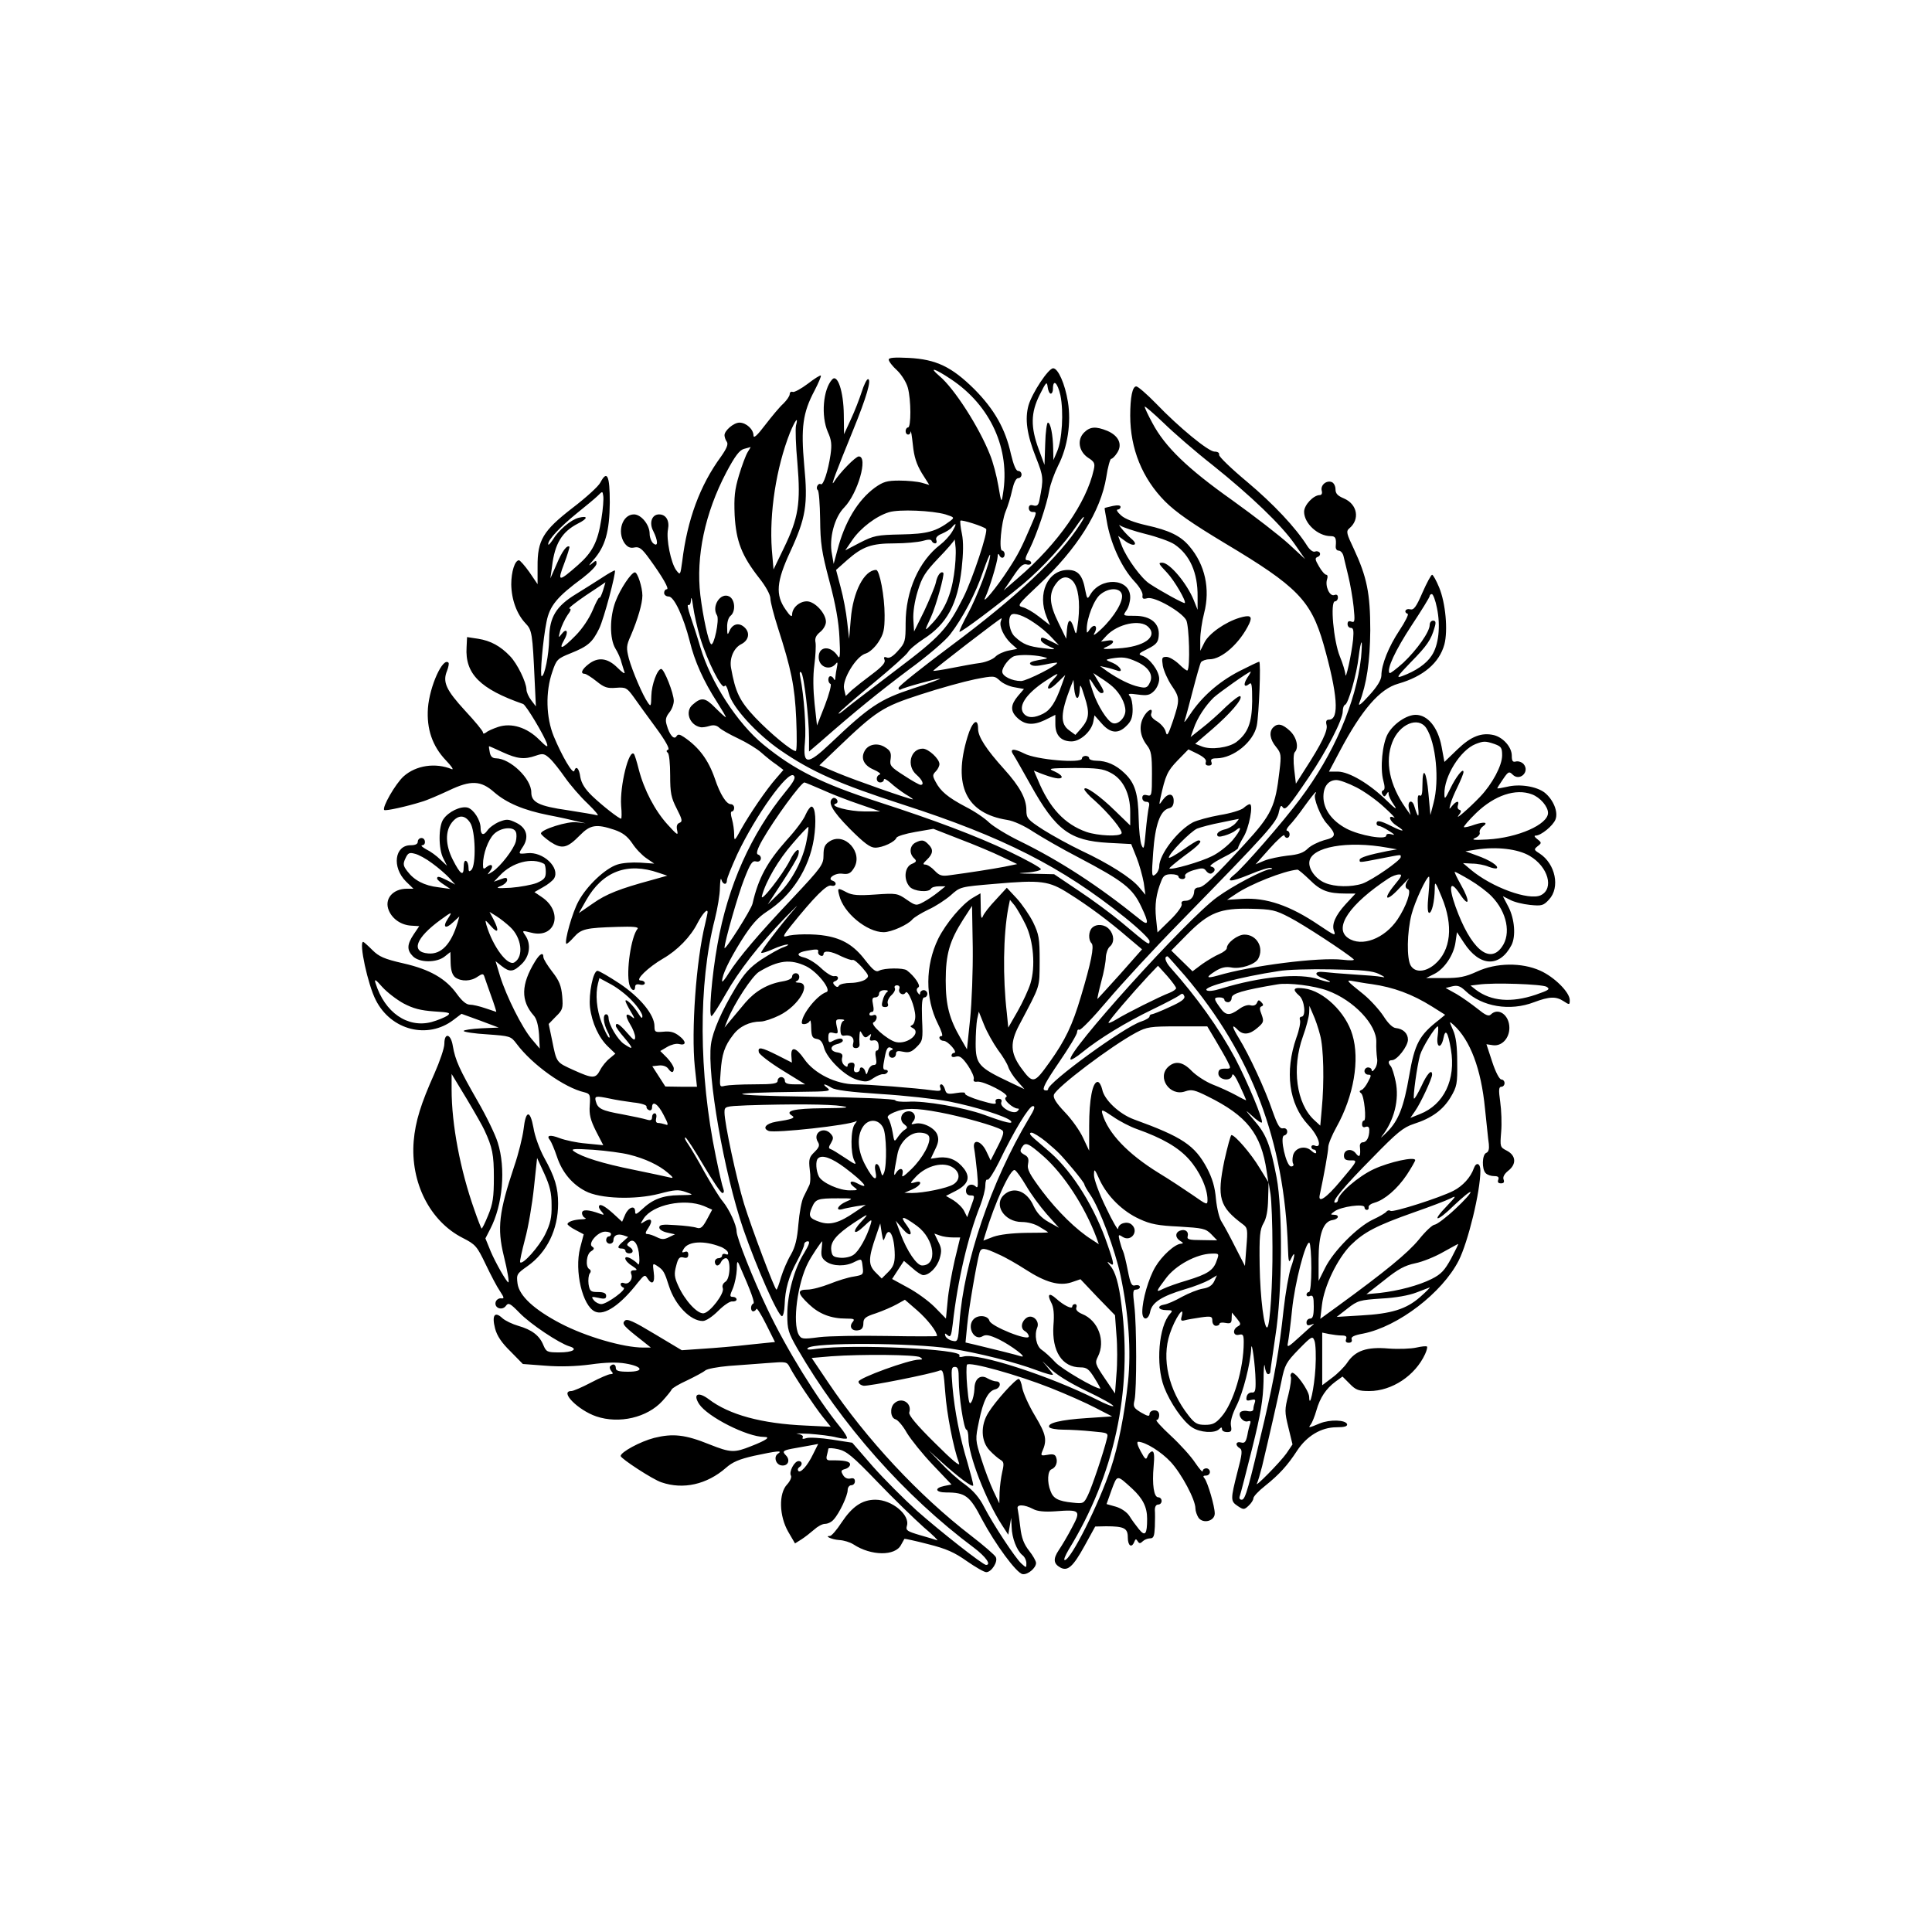 <?xml version="1.0" standalone="no"?>
<!DOCTYPE svg PUBLIC "-//W3C//DTD SVG 20010904//EN"
 "http://www.w3.org/TR/2001/REC-SVG-20010904/DTD/svg10.dtd">
<svg version="1.0" xmlns="http://www.w3.org/2000/svg"
 width="800pt" height="800pt" viewBox="0 0 800 800"
 preserveAspectRatio="xMidYMid meet">
<g transform="translate(0,800) scale(0.1,-0.1)"
fill="#000000" stroke="none">
<path d="M3680 6511 c0 -7 15 -27 34 -44 19 -18 39 -50 45 -72 14 -50 14 -165
1 -165 -5 0 -10 -7 -10 -15 0 -18 19 -20 21 -2 1 6 5 -18 9 -55 5 -50 15 -80
37 -117 l31 -49 -31 9 c-18 5 -59 9 -93 9 -52 0 -67 -5 -101 -29 -71 -52 -126
-143 -156 -261 l-15 -55 -7 40 c-13 65 10 153 51 194 56 58 100 211 60 211
-13 0 -79 -67 -103 -106 -16 -24 9 42 80 216 55 135 77 210 61 210 -5 0 -17
-24 -26 -53 -9 -28 -29 -80 -45 -114 l-28 -61 -1 81 c-1 96 -26 170 -48 146
-38 -41 -47 -152 -18 -218 15 -33 17 -52 11 -94 -10 -68 -30 -128 -40 -122
-11 7 -23 -16 -13 -24 5 -3 9 -58 10 -121 1 -100 6 -134 38 -255 26 -97 39
-169 42 -235 4 -71 2 -91 -6 -78 -29 46 -80 44 -80 -3 0 -42 48 -59 73 -25 5
6 6 0 3 -14 -3 -14 -6 -34 -7 -45 0 -11 -3 -14 -6 -7 -2 6 -9 12 -14 12 -12 0
-12 -27 0 -32 5 -1 -5 -41 -23 -88 l-33 -84 -10 90 c-6 58 -7 116 -1 160 5 38
7 80 5 93 -4 18 2 30 19 44 13 10 24 29 24 42 0 35 -46 85 -79 85 -31 0 -61
-27 -61 -55 0 -12 -9 -6 -27 21 -43 61 -38 116 19 239 65 141 74 195 58 359
-14 156 -6 217 43 309 16 31 28 59 26 62 -3 2 -27 -13 -54 -34 -28 -21 -56
-36 -62 -34 -7 3 -13 -1 -13 -9 0 -8 -12 -25 -26 -39 -15 -13 -48 -53 -75 -88
-34 -45 -49 -58 -49 -44 0 25 -30 53 -58 53 -24 0 -62 -33 -62 -52 0 -7 4 -20
10 -28 6 -10 -1 -27 -24 -60 -88 -120 -140 -262 -161 -434 -8 -58 -8 -59 -25
-37 -22 30 -42 129 -34 169 7 36 -8 62 -37 62 -30 0 -42 -35 -24 -69 20 -40
21 -68 0 -51 -8 7 -15 25 -15 40 0 37 -35 80 -65 80 -48 0 -71 -72 -39 -119
12 -16 23 -22 41 -18 20 4 31 -4 62 -47 54 -74 84 -126 72 -126 -6 0 -11 -7
-11 -15 0 -8 8 -15 19 -15 22 0 61 -83 87 -185 20 -83 58 -167 113 -252 22
-35 39 -63 36 -63 -2 0 -22 18 -44 40 -41 42 -57 44 -93 12 -33 -28 -13 -84
32 -93 8 -2 25 1 38 5 16 5 29 3 40 -7 9 -9 45 -29 79 -45 34 -16 77 -42 95
-58 18 -16 46 -39 63 -50 l29 -22 -31 -36 c-39 -44 -108 -145 -145 -211 -26
-48 -28 -49 -28 -20 0 17 -4 45 -9 63 -6 20 -6 32 0 32 5 0 9 7 9 15 0 8 -6
15 -14 15 -18 0 -44 40 -66 106 -27 78 -66 130 -128 172 -18 12 -25 13 -31 3
-10 -16 -29 6 -40 46 -7 22 -4 34 10 52 11 13 19 35 19 49 0 31 -40 132 -52
132 -16 0 -40 -65 -41 -111 -1 -44 -2 -46 -14 -29 -22 31 -64 130 -79 183 -11
44 -11 53 8 95 29 68 48 133 48 166 0 34 -20 96 -31 96 -15 0 -61 -69 -80
-120 -25 -65 -25 -155 -1 -195 10 -16 22 -42 25 -57 4 -14 10 -33 13 -42 3 -9
-10 0 -29 19 -41 41 -81 46 -121 14 -27 -21 -34 -39 -15 -39 5 0 28 -14 49
-31 32 -26 45 -30 81 -27 40 3 45 0 72 -37 15 -22 57 -79 92 -127 40 -54 59
-89 52 -92 -8 -3 -9 -7 -2 -13 6 -4 10 -46 10 -93 0 -74 4 -93 27 -138 23 -45
25 -54 12 -59 -11 -4 -14 -14 -10 -32 5 -22 0 -19 -39 24 -53 58 -98 144 -120
229 -8 32 -17 61 -20 64 -21 22 -59 -133 -53 -215 3 -29 2 -53 0 -53 -9 0 -77
53 -120 94 -30 29 -44 52 -49 78 -5 38 -18 49 -25 26 -6 -16 -51 61 -85 143
-32 78 -35 184 -6 267 17 51 21 55 76 77 72 29 90 45 118 102 20 41 71 234 65
241 -2 1 -26 -12 -53 -30 -28 -18 -77 -49 -108 -68 -82 -50 -110 -95 -111
-184 -1 -69 -19 -156 -31 -156 -8 0 5 152 20 225 13 67 44 104 150 182 31 24
57 50 57 59 0 15 -2 15 -22 -2 -13 -10 -9 -3 8 16 50 56 68 118 69 239 0 112
-11 136 -39 83 -8 -16 -60 -63 -115 -105 -123 -95 -146 -134 -145 -244 l0 -72
-34 50 c-19 27 -39 49 -43 49 -17 0 -32 -47 -32 -100 1 -63 23 -123 59 -161
27 -28 29 -41 38 -239 l5 -105 -19 25 c-11 14 -20 34 -20 45 -1 31 -38 107
-68 138 -40 42 -81 64 -132 72 l-46 7 -2 -42 c-7 -110 56 -173 234 -235 12 -4
88 -131 99 -165 5 -17 -2 -13 -32 17 -51 51 -115 71 -170 53 -21 -7 -44 -17
-50 -23 -9 -6 -13 -6 -13 0 0 6 -33 46 -74 90 -79 86 -94 119 -75 165 6 16 9
31 6 34 -23 24 -78 -97 -85 -188 -6 -86 18 -157 74 -216 23 -24 34 -40 25 -37
-68 28 -149 16 -200 -30 -34 -31 -90 -129 -80 -139 5 -5 95 15 155 34 22 6 72
28 113 47 90 43 132 42 188 -8 51 -44 122 -74 223 -94 47 -9 101 -21 120 -26
l35 -8 -36 4 c-37 6 -149 -30 -149 -46 0 -5 18 -20 39 -35 48 -31 69 -27 122
27 43 44 68 48 143 23 35 -12 54 -27 74 -56 14 -22 41 -50 59 -62 l32 -22 -58
4 c-33 2 -75 -1 -95 -8 -50 -16 -126 -88 -160 -151 -26 -46 -60 -168 -51 -177
2 -2 16 10 31 27 31 35 50 39 181 43 63 2 89 0 83 -8 -27 -32 -48 -178 -34
-231 7 -25 24 -31 24 -9 0 9 7 12 20 9 11 -3 20 0 20 6 0 6 -8 11 -17 11 -26
0 31 55 93 91 59 34 114 90 143 148 20 38 41 61 41 44 0 -4 -5 -26 -10 -48
-38 -154 -58 -444 -43 -592 l9 -83 -65 0 -66 1 -27 42 -27 42 27 3 c15 2 31
-3 38 -12 14 -20 24 -20 24 0 0 8 -13 28 -28 44 l-28 28 29 17 c15 9 37 15 48
12 31 -8 32 10 2 33 -20 16 -38 21 -65 18 -35 -3 -38 -2 -38 23 0 47 -59 119
-144 176 -44 29 -85 53 -92 53 -18 0 -37 -95 -31 -151 8 -65 37 -127 75 -163
l30 -29 -24 -20 c-13 -10 -31 -32 -39 -48 -19 -36 -30 -36 -110 0 -72 33 -70
29 -89 124 l-14 67 30 31 c28 27 30 34 26 84 -4 43 -12 64 -41 101 -20 26 -37
53 -37 61 0 22 -15 14 -35 -19 -58 -95 -59 -162 -5 -223 12 -13 19 -40 22 -78
l3 -59 -33 39 c-40 47 -105 177 -131 260 l-19 63 25 -20 c34 -27 49 -25 84 9
33 33 39 82 14 118 -14 20 -14 21 25 11 101 -26 134 86 44 147 l-31 21 35 20
c19 10 40 27 46 36 27 44 -45 113 -111 105 -38 -4 -38 -4 -17 28 25 39 15 77
-28 98 -33 16 -40 16 -71 4 -19 -8 -41 -24 -49 -36 -16 -23 -28 -18 -28 11 0
32 -29 77 -54 84 -29 7 -79 -17 -100 -48 -21 -29 -21 -124 0 -163 l15 -30 -28
26 c-15 15 -41 34 -58 42 -16 9 -24 16 -17 17 17 0 15 30 -3 30 -8 0 -15 -7
-15 -15 0 -10 -10 -15 -30 -15 -66 0 -78 -91 -19 -150 l31 -30 -27 0 c-59 0
-95 -43 -75 -90 15 -36 52 -61 94 -63 l32 -2 -23 -34 c-28 -42 -29 -65 -3 -91
27 -27 98 -27 131 -1 l24 19 1 -46 c1 -31 7 -49 19 -59 25 -18 65 -17 93 3 18
12 23 13 27 2 2 -7 15 -43 28 -80 14 -38 23 -68 22 -68 -1 0 -22 7 -45 15 -23
8 -52 15 -65 15 -14 0 -32 15 -53 44 -46 64 -112 102 -222 127 -79 18 -101 28
-128 55 -19 19 -36 34 -38 34 -19 0 19 -177 52 -241 63 -125 215 -164 322 -82
l33 25 77 -28 77 -29 -72 -3 c-40 -2 -73 -7 -73 -11 0 -4 44 -11 97 -14 95 -7
98 -7 122 -39 65 -87 198 -182 281 -201 23 -6 25 -10 22 -54 -3 -38 3 -61 26
-107 l30 -58 -71 7 c-39 3 -88 14 -109 22 -41 16 -58 12 -40 -9 5 -7 18 -37
28 -67 21 -64 62 -114 118 -143 60 -32 205 -37 306 -11 64 17 80 18 110 7 35
-12 35 -12 -28 -13 -68 -1 -110 -17 -154 -59 -23 -21 -28 -23 -28 -9 0 28 -27
19 -41 -12 l-13 -30 -38 35 c-37 33 -58 43 -58 26 0 -4 6 -14 13 -21 10 -12 8
-13 -8 -7 -49 18 -75 19 -75 3 0 -8 6 -18 13 -20 6 -3 0 -6 -15 -6 -31 -1 -58
-10 -58 -20 0 -3 15 -15 33 -24 l34 -18 -15 -57 c-24 -95 10 -240 62 -263 39
-18 106 28 178 121 25 31 29 33 38 18 20 -32 33 -21 27 23 -5 39 -5 40 16 26
24 -16 29 -25 47 -82 25 -79 89 -145 140 -145 13 0 40 18 64 42 23 23 49 41
59 39 9 -1 17 3 17 8 0 6 -7 11 -15 11 -14 0 -14 4 0 36 8 20 15 55 16 78 0
32 2 37 9 21 52 -118 67 -161 59 -163 -12 -5 -12 -32 0 -32 5 0 11 5 13 10 2
6 20 -23 40 -63 l37 -74 -107 -11 c-59 -7 -146 -14 -193 -17 l-86 -6 -112 67
c-88 53 -114 65 -124 55 -13 -13 -5 -22 73 -83 l35 -28 -32 0 c-81 0 -237 45
-342 100 -109 57 -171 114 -178 165 -5 38 -3 41 41 72 81 57 127 152 127 259
0 66 -13 110 -58 191 -18 33 -39 89 -44 123 -14 76 -32 74 -41 -6 -4 -32 -21
-102 -39 -154 -63 -189 -71 -255 -43 -370 16 -64 23 -110 19 -110 -7 0 -54 83
-73 128 l-22 54 20 39 c52 100 65 251 31 358 -10 33 -48 111 -84 173 -74 129
-92 168 -102 227 -8 51 -35 57 -35 9 0 -18 -19 -73 -41 -123 -56 -125 -79
-198 -86 -280 -14 -171 67 -332 203 -401 53 -27 59 -34 95 -109 21 -44 47 -94
59 -111 19 -29 19 -32 3 -30 -9 0 -19 -7 -21 -17 -5 -24 28 -35 43 -14 10 14
17 11 56 -29 44 -46 164 -126 207 -139 37 -11 14 -25 -42 -25 -50 0 -54 2 -66
30 -16 40 -48 64 -104 80 -24 7 -54 21 -66 32 -32 30 -44 11 -30 -43 8 -31 28
-60 64 -95 l51 -52 93 -7 c61 -5 126 -3 187 5 63 9 110 10 145 4 72 -12 79
-34 11 -34 -39 0 -51 4 -51 15 0 16 -12 20 -23 8 -4 -3 -2 -12 4 -20 9 -10 8
-13 -3 -13 -8 0 -45 -16 -81 -35 -36 -19 -73 -35 -81 -35 -51 0 27 -79 103
-105 95 -32 211 -5 274 64 19 21 36 42 38 47 2 6 31 23 64 38 33 16 67 34 75
41 8 7 52 15 98 19 45 3 118 9 161 12 76 6 79 6 91 -17 21 -41 102 -162 137
-206 l33 -41 -103 5 c-184 8 -318 45 -402 109 -44 33 -67 22 -40 -20 35 -53
199 -136 269 -136 28 0 11 -13 -53 -38 -70 -28 -85 -28 -173 7 -101 41 -152
46 -229 27 -58 -15 -139 -59 -139 -75 1 -11 134 -98 169 -109 90 -31 188 -9
267 60 27 24 55 36 117 50 93 20 120 23 99 9 -20 -12 -10 -46 14 -49 27 -4 38
22 18 42 -17 17 -12 21 41 30 22 4 52 9 67 12 l26 5 -21 -42 c-24 -50 -54 -82
-62 -69 -3 5 -1 11 5 15 14 9 12 25 -3 25 -18 0 -41 -45 -32 -60 4 -6 -3 -23
-16 -37 -35 -37 -33 -130 5 -196 l28 -48 27 17 c14 9 37 27 52 40 14 13 34 24
45 24 12 0 28 8 36 18 24 26 58 99 58 122 0 11 7 20 15 20 8 0 15 7 15 16 0
11 -6 15 -18 12 -12 -3 -24 2 -31 14 -10 17 -9 20 8 25 12 3 21 12 21 19 0 13
-24 18 -83 17 -14 0 -17 6 -13 21 3 12 6 24 6 27 0 4 19 3 41 -2 35 -8 60 -29
163 -136 66 -69 153 -153 191 -187 39 -33 63 -57 55 -54 -8 3 -41 13 -73 22
-50 15 -57 19 -52 37 15 45 -61 109 -130 109 -55 0 -96 -28 -140 -94 -20 -31
-42 -56 -48 -56 -26 0 8 -15 38 -17 19 -1 45 -9 59 -18 73 -48 173 -49 197 -2
7 12 13 23 14 25 1 1 45 -8 98 -22 76 -19 109 -34 160 -70 36 -25 72 -46 81
-46 22 0 50 45 39 63 -4 8 -50 48 -102 88 -216 166 -434 400 -592 635 l-68
101 82 7 c124 9 350 7 367 -4 12 -8 11 -10 -5 -10 -41 0 -250 -76 -250 -91 0
-8 9 -15 21 -17 19 -3 281 49 315 63 14 5 17 -8 23 -90 6 -88 34 -231 57 -293
7 -18 -26 9 -100 83 -76 75 -109 115 -106 126 13 40 -33 67 -63 37 -18 -18
-15 -59 6 -65 9 -2 31 -27 47 -56 17 -28 65 -88 108 -133 l77 -81 -30 -6 c-43
-9 -37 -27 9 -27 78 0 97 -14 147 -111 55 -103 143 -223 168 -227 21 -4 56 25
56 46 0 8 -13 31 -29 51 -21 27 -31 52 -36 96 -4 33 -9 68 -11 77 -6 20 27 19
65 -1 16 -9 47 -12 90 -9 104 8 108 4 70 -67 -17 -33 -42 -75 -55 -94 -24 -36
-22 -56 7 -72 30 -16 52 3 100 90 l44 80 45 1 c75 0 90 -8 90 -46 0 -35 16
-46 27 -18 5 12 7 13 14 2 6 -10 11 -10 21 0 6 6 20 12 30 12 15 0 18 9 20 48
1 26 1 57 0 70 0 13 5 22 14 22 8 0 14 7 14 15 0 8 -6 15 -14 15 -18 0 -26 53
-19 129 4 43 2 61 -6 61 -6 0 -15 -9 -19 -19 -6 -18 -10 -15 -29 20 -13 24
-17 39 -10 39 31 -1 96 -42 135 -84 45 -49 102 -156 102 -192 0 -11 6 -28 13
-39 20 -26 67 -13 67 18 0 30 -29 128 -42 145 -8 9 -6 12 6 12 9 0 16 7 16 15
0 8 -7 15 -15 15 -8 0 -15 -5 -15 -12 0 -6 -14 10 -31 35 -17 26 -62 76 -101
112 -39 36 -65 65 -59 65 6 0 11 9 11 20 0 13 -7 20 -20 20 -11 0 -20 -7 -20
-15 0 -11 -7 -10 -35 6 -31 19 -34 24 -27 52 9 44 9 308 -1 390 -7 58 -6 67 7
67 9 0 16 5 16 11 0 6 -8 9 -18 7 -16 -5 -21 5 -32 61 -7 36 -16 73 -20 81 -4
8 -10 27 -14 43 -6 25 -5 27 13 15 35 -22 69 25 36 52 -18 15 -55 4 -55 -18 0
-9 -23 30 -50 87 -28 57 -50 117 -50 135 0 29 2 28 24 -21 32 -67 94 -129 165
-161 45 -21 77 -27 163 -31 98 -6 110 -8 133 -31 l25 -26 -63 1 c-54 0 -63 3
-59 16 5 20 -11 31 -32 23 -21 -8 -20 -30 2 -43 12 -7 13 -10 3 -11 -25 0 -80
-50 -107 -96 -28 -47 -54 -137 -54 -186 0 -38 26 -36 33 2 8 37 48 63 142 91
39 11 84 29 102 39 l32 19 -11 -24 c-8 -17 -22 -27 -47 -31 -20 -3 -59 -19
-87 -34 -28 -16 -60 -30 -73 -32 -32 -5 -26 -23 9 -23 25 0 27 -2 15 -15 -47
-52 -60 -210 -25 -303 25 -65 78 -143 117 -168 32 -21 93 -25 111 -7 9 9 12 9
12 0 0 -7 10 -12 21 -12 18 0 20 5 16 27 -3 17 5 46 23 82 27 53 58 175 61
238 2 39 17 -71 18 -133 1 -43 -2 -52 -16 -50 -10 0 -19 -7 -21 -18 -3 -15 0
-18 18 -13 16 4 20 2 16 -10 -3 -8 -6 -20 -6 -27 0 -9 -9 -12 -24 -9 -13 3
-27 0 -31 -6 -9 -16 15 -43 33 -36 9 3 12 0 9 -9 -3 -8 -9 -30 -12 -49 -6 -28
-11 -34 -26 -30 -22 6 -26 -12 -5 -24 11 -7 10 -23 -10 -98 -29 -114 -29 -121
1 -141 24 -16 27 -16 45 1 11 10 20 24 20 31 0 7 21 30 48 51 60 48 94 86 133
146 40 61 100 97 163 97 34 0 46 4 44 13 -7 18 -71 20 -113 3 -45 -19 -50 -20
-37 -4 5 7 16 33 23 58 15 53 40 90 79 119 l29 21 30 -30 c25 -26 37 -30 81
-30 94 0 190 64 231 153 7 15 10 29 8 31 -3 3 -22 1 -44 -4 -22 -5 -74 -7
-115 -4 -91 8 -138 -9 -171 -58 -12 -18 -41 -47 -63 -63 l-41 -31 0 109 0 109
29 -6 c16 -3 39 -6 52 -6 17 0 22 -4 18 -15 -4 -10 0 -15 11 -15 10 0 15 5 12
14 -4 10 9 17 48 24 145 29 327 169 395 302 39 77 90 286 90 373 0 30 -17 37
-27 10 -13 -38 -46 -74 -85 -94 -57 -29 -249 -90 -260 -83 -6 4 -13 2 -17 -3
-3 -5 -28 -20 -56 -33 -64 -30 -164 -131 -198 -200 l-27 -54 0 90 c0 102 19
157 58 162 26 4 30 22 5 22 -15 0 -14 2 3 14 27 20 124 33 124 17 0 -6 4 -11
10 -11 5 0 9 5 7 11 -1 7 10 15 25 19 42 12 94 57 133 115 19 29 35 57 35 61
0 16 -106 -7 -171 -37 -65 -30 -149 -103 -149 -129 0 -5 -5 -10 -11 -10 -19 0
33 64 155 187 101 104 127 125 170 139 75 24 121 58 153 111 26 44 28 56 27
143 0 67 -5 107 -17 134 -17 39 -17 39 2 22 69 -63 114 -182 130 -346 7 -63
13 -129 16 -147 2 -21 -1 -33 -11 -37 -17 -7 -19 -67 -2 -84 7 -7 22 -12 35
-12 16 0 21 -4 17 -15 -4 -10 0 -15 11 -15 12 0 15 5 11 16 -4 10 3 23 19 36
35 27 33 63 -5 83 -29 15 -29 16 -24 78 3 34 1 90 -4 125 -7 49 -6 62 5 62 7
0 13 7 13 15 0 8 -6 15 -13 15 -8 0 -24 30 -38 73 l-24 73 27 -4 c36 -5 68 28
68 72 0 53 -46 86 -77 55 -9 -9 -23 -2 -55 24 -24 19 -63 47 -87 61 l-45 25
28 7 c21 5 33 1 54 -19 69 -66 185 -85 284 -47 64 24 91 25 123 4 24 -16 25
-15 25 5 0 32 -64 96 -123 122 -76 34 -181 33 -261 -4 -48 -22 -73 -27 -135
-27 l-76 0 34 17 c42 21 81 79 88 132 l6 41 29 -44 c65 -100 148 -103 197 -9
18 36 13 106 -12 156 l-24 46 30 -15 c16 -9 53 -18 82 -21 49 -5 56 -3 79 22
47 50 27 148 -39 191 -24 15 -24 17 -8 30 17 13 17 15 -1 29 -12 9 -15 15 -7
15 22 0 72 41 82 67 12 31 -9 82 -45 111 -34 26 -104 37 -156 24 -22 -5 -40
-8 -40 -6 0 2 11 19 24 38 21 31 25 33 39 19 29 -30 73 11 46 43 -7 8 -21 13
-31 11 -14 -4 -18 1 -18 24 0 35 -35 75 -74 85 -51 12 -95 -5 -151 -59 l-54
-52 -12 65 c-15 78 -57 130 -107 130 -37 0 -91 -36 -115 -78 -23 -40 -33 -143
-19 -194 7 -26 7 -38 -1 -41 -6 -2 -7 -9 -3 -16 7 -11 10 -11 17 0 7 12 9 12
9 1 0 -8 10 -28 22 -45 16 -23 7 -18 -31 19 -71 69 -154 118 -201 119 l-37 0
45 85 c91 172 166 258 242 279 104 30 170 86 191 163 15 58 5 171 -22 236 -12
29 -25 52 -29 52 -4 0 -22 -33 -40 -74 -26 -60 -36 -73 -51 -69 -19 5 -28 -12
-10 -19 5 -1 -10 -32 -34 -68 -45 -68 -75 -142 -75 -188 -1 -18 -17 -45 -51
-82 -33 -37 -47 -47 -40 -30 30 77 44 172 45 300 0 153 -14 221 -68 337 -30
63 -33 73 -19 85 45 37 34 100 -22 124 -26 11 -35 20 -35 38 0 13 -7 27 -16
30 -22 8 -47 -13 -41 -36 3 -10 0 -18 -8 -18 -26 0 -65 -41 -65 -69 0 -48 57
-101 110 -101 20 0 24 -8 21 -42 -1 -10 4 -18 12 -18 8 0 17 -10 20 -22 3 -13
12 -50 20 -83 8 -33 18 -90 22 -127 6 -60 5 -67 -9 -62 -11 4 -16 1 -16 -10 0
-9 6 -16 14 -16 10 0 12 -11 9 -47 -7 -65 -31 -173 -32 -146 -1 13 -11 46 -23
75 -26 64 -41 228 -20 228 6 0 12 7 12 16 0 10 -5 14 -15 10 -19 -7 -39 37
-30 65 4 11 2 19 -3 19 -6 0 -19 15 -30 34 -17 29 -18 35 -6 40 9 3 12 11 9
17 -4 6 -13 8 -20 5 -8 -3 -21 7 -31 22 -49 78 -142 176 -249 266 -66 55 -119
106 -117 113 2 8 -6 13 -19 13 -25 0 -147 100 -242 199 -38 39 -75 71 -82 71
-16 0 -25 -45 -25 -121 0 -137 50 -260 144 -355 45 -45 111 -91 249 -174 298
-178 355 -236 407 -416 59 -208 67 -314 23 -314 -11 0 -14 -7 -10 -22 6 -23
-20 -77 -92 -188 l-35 -55 -7 60 c-4 33 -3 64 2 70 18 18 9 61 -19 88 -31 29
-51 34 -70 15 -18 -18 -14 -50 12 -81 21 -26 22 -33 14 -100 -17 -147 -32
-180 -144 -302 -132 -143 -171 -180 -192 -180 -9 0 -17 -7 -17 -15 -1 -24 -15
-40 -37 -40 -13 0 -18 -5 -15 -14 3 -7 -17 -36 -47 -65 l-53 -52 -6 58 c-6 57
0 102 22 156 8 21 17 27 41 27 16 0 30 -4 30 -10 0 -5 7 -10 16 -10 9 0 14 6
11 13 -2 7 12 17 36 24 35 10 42 10 52 -4 7 -9 17 -13 23 -9 17 10 15 24 -4
28 -9 2 13 18 50 37 36 18 64 36 63 40 -1 3 9 23 22 45 23 37 42 136 26 136
-5 0 -16 -7 -26 -16 -9 -8 -53 -22 -98 -29 -45 -8 -95 -22 -111 -30 -63 -33
-140 -133 -140 -183 0 -11 -7 -26 -16 -33 -15 -12 -16 -5 -9 91 8 114 29 174
65 183 14 3 20 13 20 31 0 32 -23 34 -45 4 -16 -23 -16 -23 -10 7 21 96 29
112 71 156 l45 46 39 -19 c25 -13 37 -24 33 -34 -3 -9 1 -14 12 -14 11 0 15 5
11 15 -4 11 2 15 22 15 70 1 152 68 166 135 9 45 18 265 10 265 -3 0 -41 -18
-84 -40 -86 -45 -154 -106 -202 -178 -17 -26 -27 -38 -23 -27 4 11 19 67 34
125 15 58 30 111 34 118 5 6 20 12 35 12 52 0 127 68 165 148 14 31 4 37 -40
24 -60 -18 -128 -66 -146 -103 l-17 -34 0 47 c0 25 7 75 16 109 26 100 4 201
-61 277 -36 43 -83 66 -178 87 -49 11 -89 26 -105 41 -15 13 -21 24 -14 24 6
0 12 5 12 11 0 7 -12 8 -32 4 -18 -4 -34 -8 -34 -9 -1 0 5 -32 12 -71 18 -87
61 -178 111 -232 22 -23 36 -48 34 -58 -2 -14 2 -17 20 -12 30 8 142 -56 161
-91 12 -24 17 -196 5 -208 -2 -3 -18 9 -35 26 -17 16 -40 30 -52 30 -19 0 -20
-4 -15 -37 4 -21 20 -57 36 -81 35 -51 35 -59 6 -147 -20 -59 -25 -66 -30 -45
-3 14 -20 33 -36 43 -19 11 -28 23 -24 32 10 29 -17 15 -33 -16 -19 -37 -13
-79 16 -116 17 -22 20 -41 20 -118 0 -88 -1 -93 -20 -88 -14 4 -20 0 -20 -11
0 -9 7 -16 16 -16 12 0 15 -6 11 -22 -3 -13 -9 -59 -13 -103 -6 -68 -8 -76
-17 -55 -6 14 -11 63 -12 110 -2 103 -15 147 -58 188 -36 35 -75 52 -118 52
-16 0 -29 5 -29 10 0 6 -7 10 -15 10 -8 0 -15 -5 -15 -11 0 -21 -190 -5 -239
21 -46 23 -63 20 -43 -8 6 -9 37 -64 69 -121 105 -189 163 -232 322 -241 l95
-5 22 -55 c12 -30 25 -78 30 -105 l7 -50 -27 32 c-33 39 -124 97 -239 151 -48
23 -119 62 -157 86 -65 42 -70 48 -70 81 0 48 -27 98 -92 170 -74 82 -108 134
-108 167 0 50 -25 30 -44 -34 -61 -201 -5 -316 164 -343 27 -4 71 -24 110 -50
36 -23 119 -71 185 -105 188 -99 225 -128 261 -205 33 -69 31 -82 -8 -50 -171
138 -328 240 -495 322 -50 24 -107 59 -126 76 -18 18 -62 48 -98 66 -74 39
-105 65 -125 104 -13 24 -13 29 1 43 8 8 15 22 15 30 0 22 -46 64 -69 64 -51
0 -69 -71 -26 -108 25 -22 33 -42 17 -42 -5 0 -36 17 -69 39 -55 35 -60 41
-55 69 3 24 -1 34 -22 47 -31 21 -71 14 -86 -15 -17 -31 -2 -60 38 -77 21 -9
31 -18 25 -20 -18 -6 -16 -33 2 -33 8 0 15 5 15 12 0 6 12 0 28 -14 15 -14 43
-35 62 -47 19 -11 33 -21 30 -21 -14 0 -242 80 -311 109 l-76 32 71 68 c166
159 190 174 347 225 79 26 181 54 225 63 81 16 82 15 105 -6 13 -12 40 -24 61
-27 l38 -7 -25 -29 c-30 -36 -32 -61 -5 -88 32 -32 67 -35 116 -12 l44 22 0
-39 c0 -46 24 -71 67 -71 36 0 82 41 90 81 l5 27 30 -34 c36 -41 69 -44 103
-9 19 18 25 35 25 68 0 23 -5 48 -12 55 -10 10 -2 11 34 6 38 -5 49 -3 67 15
12 12 21 34 21 50 0 33 -40 86 -71 96 -17 6 -14 10 23 28 36 18 44 28 46 54 5
51 -33 83 -98 83 -51 0 -51 0 -36 22 9 12 16 37 16 55 0 80 -124 86 -167 8
-10 -17 -12 -15 -19 20 -11 63 -30 85 -73 85 -83 -1 -127 -98 -87 -195 l14
-34 -45 35 c-24 19 -55 37 -69 40 -23 6 -18 12 66 91 161 151 258 306 281 448
6 41 16 75 20 75 5 0 16 11 25 25 23 35 6 71 -41 91 -47 19 -71 18 -96 -7 -30
-30 -22 -78 16 -104 27 -17 30 -24 24 -50 -30 -136 -147 -305 -312 -447 l-61
-53 38 56 c29 44 42 56 57 52 10 -3 19 0 19 6 0 6 -7 11 -15 11 -13 0 -11 9 9
48 29 59 71 183 81 242 4 24 21 71 37 103 39 76 54 177 40 263 -12 75 -41 139
-61 139 -20 0 -87 -102 -102 -153 -16 -57 -7 -122 31 -217 31 -79 32 -86 14
-176 -4 -21 -10 -26 -25 -22 -13 4 -19 0 -19 -11 0 -9 7 -16 15 -16 19 0 19 1
-6 -57 -40 -93 -53 -119 -95 -183 -45 -70 -112 -151 -94 -113 16 33 50 145 51
168 0 11 3 14 6 8 7 -18 23 -16 23 2 0 8 -5 15 -10 15 -15 0 -4 117 14 162 9
21 21 60 27 88 7 31 16 50 25 50 8 0 14 7 14 15 0 8 -6 15 -14 15 -9 0 -19 24
-30 70 -23 105 -69 185 -151 268 -94 93 -158 124 -272 130 -60 3 -83 1 -83 -7z
m259 -82 c163 -109 245 -289 214 -474 -6 -39 -7 -38 -19 33 -7 41 -22 99 -35
130 -45 114 -148 274 -209 325 -47 40 -20 32 49 -14z m412 -59 c5 0 9 9 9 19
0 44 19 27 31 -26 14 -69 7 -185 -14 -233 l-15 -35 -1 46 c-1 59 -11 109 -22
109 -4 0 -10 -39 -11 -87 l-3 -88 -24 65 c-34 92 -33 151 4 225 27 54 30 57
33 33 2 -16 8 -28 13 -28z m669 -295 c160 -128 286 -249 341 -328 l43 -62 -67
62 c-37 34 -143 116 -235 182 -185 131 -278 221 -330 319 -18 33 -32 63 -32
68 0 4 35 -26 78 -67 42 -41 133 -120 202 -174z m-1724 163 c-3 -13 -1 -83 6
-157 14 -166 4 -226 -56 -350 l-43 -89 -7 82 c-11 151 18 339 75 484 22 53 36
71 25 30z m-200 -110 c-8 -13 -24 -56 -36 -96 -18 -60 -21 -90 -18 -165 6
-108 29 -168 102 -261 27 -34 46 -69 46 -84 0 -14 14 -68 31 -121 55 -171 70
-241 76 -378 3 -73 3 -133 -2 -133 -17 0 -106 74 -168 139 -65 69 -82 105
-100 206 -7 40 12 83 43 98 31 16 37 48 12 70 -23 21 -50 13 -62 -17 -7 -17
-9 -15 -9 15 -1 21 5 42 14 49 22 18 19 67 -5 80 -36 19 -75 -40 -51 -78 11
-17 -13 -131 -25 -119 -11 11 -33 113 -44 202 -19 161 19 341 108 510 35 66
54 91 72 96 14 4 26 7 28 8 1 1 -4 -9 -12 -21z m-606 -278 c-15 -95 -37 -137
-97 -190 -81 -71 -86 -70 -57 6 14 37 23 68 22 70 -10 9 -31 -19 -53 -72 l-26
-59 7 50 c11 94 41 143 107 177 42 21 43 34 3 24 -32 -8 -84 -52 -107 -91 -11
-16 -19 -25 -19 -18 0 19 49 71 119 128 36 29 75 61 86 72 20 20 20 20 23 -1
2 -11 -1 -54 -8 -96z m1425 20 c37 -12 38 -13 20 -27 -59 -44 -95 -54 -204
-56 -100 -2 -113 -5 -170 -34 l-61 -32 30 44 c34 49 98 98 151 114 42 13 179
7 234 -9z m560 -37 c-88 -139 -263 -303 -538 -508 -118 -88 -216 -166 -216
-173 -1 -7 4 -10 9 -7 14 9 147 45 162 45 7 0 -43 -19 -112 -41 -137 -45 -180
-74 -341 -227 -96 -91 -115 -90 -106 4 6 58 -4 194 -19 269 -4 20 -3 27 4 20
11 -11 32 -189 32 -271 l0 -56 48 41 c140 123 241 205 365 298 77 56 154 122
172 147 51 66 106 170 136 260 16 45 28 75 29 68 1 -28 -53 -170 -91 -241 -22
-40 -38 -75 -36 -77 5 -5 162 113 264 198 81 68 173 169 221 241 28 42 43 51
17 10z m-392 -23 c10 -9 -55 -206 -94 -284 -65 -129 -95 -162 -274 -297 -93
-71 -188 -143 -210 -161 -21 -18 -36 -28 -32 -21 4 7 68 62 142 123 74 61 140
120 145 130 6 11 35 35 64 54 97 62 141 144 158 291 7 64 8 111 1 145 -6 27
-8 52 -6 54 5 5 94 -23 106 -34z m-140 -11 c-10 -17 -32 -41 -49 -54 -89 -68
-144 -192 -144 -326 0 -73 -2 -81 -31 -113 -20 -23 -36 -33 -46 -29 -12 5 -15
2 -10 -10 4 -11 -11 -28 -51 -58 -31 -23 -69 -53 -84 -66 l-26 -25 -7 30 c-8
39 51 136 90 146 14 4 37 24 52 47 22 34 26 51 26 112 0 78 -21 187 -35 187
-49 0 -96 -90 -105 -203 l-7 -82 -8 70 c-4 39 -16 103 -27 143 l-19 72 46 41
c64 56 100 69 196 69 45 0 97 5 116 10 23 7 36 7 38 0 2 -5 8 -10 14 -10 6 0
8 6 5 14 -4 9 5 19 23 26 16 7 35 18 41 26 20 24 21 15 2 -17z m800 -10 c49
-12 102 -31 120 -43 64 -43 97 -118 96 -216 l0 -55 -16 40 c-28 69 -99 154
-130 155 -18 0 -17 -3 20 -42 30 -32 80 -118 73 -125 -3 -4 -101 50 -146 80
-34 22 -93 103 -114 155 l-16 43 30 -22 c34 -25 56 -16 25 10 -25 21 -65 70
-45 54 9 -6 55 -22 103 -34z m-793 -170 c-12 -84 -39 -144 -86 -196 -38 -41
-38 -40 -9 22 21 46 57 176 51 183 -10 9 -25 -10 -31 -41 -4 -17 -26 -70 -48
-117 l-42 -85 -3 49 c-2 29 5 76 18 118 18 59 31 79 85 136 36 37 66 72 67 77
1 6 3 -10 5 -33 2 -24 -1 -75 -7 -113z m493 -26 c22 -26 30 -84 22 -161 -8
-64 -9 -65 -18 -34 -13 43 -25 41 -29 -5 l-3 -38 -32 66 c-38 77 -41 119 -12
160 23 33 49 37 72 12z m-1946 -38 c-6 -19 -13 -33 -15 -30 -3 3 -15 -21 -28
-52 -14 -33 -42 -76 -71 -105 -54 -55 -72 -62 -47 -18 20 34 11 53 -11 24 -13
-17 -13 -16 -5 16 6 19 19 47 30 63 14 18 16 27 8 27 -7 0 23 24 67 54 44 29
81 54 82 55 0 0 -4 -15 -10 -34z m2148 -15 c9 -27 -30 -93 -85 -145 -23 -22
-36 -30 -29 -18 17 28 2 44 -17 19 -14 -20 -14 -20 -14 0 0 44 31 124 57 143
34 28 80 28 88 1z m-1746 -180 c29 -96 90 -217 101 -201 4 8 11 -3 18 -31 14
-56 115 -167 214 -235 129 -89 245 -140 508 -225 412 -133 657 -257 918 -467
56 -45 102 -89 102 -98 0 -19 -3 -17 -115 77 -43 36 -123 95 -179 132 l-101
68 -85 2 c-68 1 -74 2 -27 5 31 2 57 9 57 14 0 6 -60 39 -133 74 -135 64 -307
129 -539 204 -236 77 -347 132 -476 237 -109 89 -219 259 -262 404 -12 41 -31
99 -41 128 -10 29 -14 50 -9 47 6 -3 11 6 11 22 1 15 5 3 9 -28 4 -30 17 -89
29 -129z m3051 123 c16 -76 7 -156 -22 -198 -22 -34 -66 -64 -123 -85 -25 -9
-20 -1 36 57 68 69 85 94 99 144 7 22 5 29 -6 29 -8 0 -14 -8 -14 -18 0 -28
-52 -102 -109 -156 -29 -26 -55 -46 -57 -43 -14 14 24 95 91 197 41 62 75 117
75 122 0 4 4 8 9 8 5 0 15 -26 21 -57z m-1666 -63 c23 -15 55 -42 71 -60 l30
-32 -32 16 c-38 19 -43 20 -43 6 0 -6 15 -18 33 -26 32 -14 32 -15 -23 -8 -61
7 -84 16 -117 47 -23 20 -32 75 -16 91 12 11 53 -3 97 -34z m-140 7 c-7 -20
12 -62 41 -90 l27 -24 -36 -7 c-20 -4 -44 -15 -54 -25 -9 -10 -37 -22 -62 -26
-25 -3 -78 -13 -119 -21 -40 -8 -75 -13 -77 -12 -2 3 277 218 283 218 1 0 0
-6 -3 -13z m611 -23 c41 -41 -18 -83 -127 -89 -62 -4 -69 -3 -45 7 34 15 35
32 1 25 l-25 -4 23 25 c46 49 140 69 173 36z m881 -126 c-21 -187 -113 -401
-253 -587 -68 -92 -235 -283 -270 -311 -43 -34 -18 -34 62 -1 42 18 82 30 88
27 7 -2 6 -5 -3 -5 -28 -2 -154 -68 -220 -116 -125 -90 -629 -649 -607 -672 3
-3 25 10 49 30 70 57 182 125 288 176 54 26 105 53 113 59 12 10 16 9 21 -3 4
-11 -12 -23 -61 -45 -36 -17 -70 -30 -74 -30 -5 0 -9 -4 -9 -9 0 -5 -16 -15
-35 -21 -71 -23 -385 -252 -385 -280 0 -5 -7 -7 -15 -4 -11 4 4 33 60 115 41
60 75 116 75 125 0 8 4 13 9 10 5 -4 58 51 117 121 60 71 194 216 299 323 370
379 403 415 411 460 5 22 9 28 15 18 11 -16 24 -1 110 126 73 108 139 236 139
270 0 13 4 26 10 28 13 4 48 126 56 199 4 33 9 59 12 59 2 0 1 -28 -2 -62z
m-1321 3 c29 -7 29 -7 -14 -14 -31 -6 -41 -11 -34 -18 8 -8 26 -8 59 -1 27 6
50 9 51 8 8 -8 -126 -76 -149 -76 -38 0 -78 20 -78 39 0 19 29 57 50 64 20 7
78 6 115 -2z m392 -21 c51 -23 71 -57 53 -89 -9 -19 -17 -21 -43 -15 -36 7
-87 33 -132 64 l-30 22 27 -6 c14 -3 33 -9 42 -12 31 -12 16 17 -16 31 -32 13
-32 13 -8 18 48 8 65 6 107 -13z m458 -66 c-18 -28 -14 -44 8 -26 10 9 12 -5
12 -72 -1 -90 -18 -132 -66 -169 -32 -23 -104 -33 -142 -18 l-28 11 70 60 c75
65 128 126 117 137 -4 4 -30 -16 -59 -43 -28 -28 -73 -68 -99 -88 l-48 -38 12
33 c15 46 50 98 84 131 26 23 143 106 153 107 2 1 -4 -11 -14 -25z m-803 -7
c-37 -39 -25 -54 13 -17 l36 35 -15 -42 c-25 -70 -45 -102 -76 -118 -35 -18
-62 -19 -78 -3 -30 30 4 83 85 137 56 37 64 39 35 8z m246 -31 c30 -27 52 -68
52 -99 0 -29 -31 -60 -53 -51 -22 8 -62 72 -81 128 -21 61 -20 68 4 29 11 -18
24 -33 30 -33 15 0 13 8 -12 48 l-21 35 29 -19 c16 -10 40 -27 52 -38z m-147
-46 c5 0 9 15 10 33 1 28 4 24 20 -28 22 -67 19 -92 -14 -131 l-24 -27 -26 19
c-37 27 -36 70 6 179 l12 30 3 -37 c2 -21 7 -38 13 -38z m1445 -125 c40 -62
55 -216 30 -310 l-13 -50 -8 88 c-8 94 -25 119 -25 36 0 -35 -3 -48 -11 -43
-9 5 -10 -8 -7 -47 5 -49 0 -48 -16 4 -9 29 -29 20 -22 -10 l7 -28 -21 30
c-66 95 -86 191 -55 271 29 76 108 109 141 59z m283 -66 c27 -10 31 -15 31
-47 0 -42 -41 -119 -92 -172 -44 -46 -106 -100 -88 -76 11 14 12 20 3 23 -7 2
-9 11 -6 19 7 20 -7 18 -24 -3 -13 -16 -13 -16 -7 7 3 14 17 47 30 73 13 27
24 54 24 60 0 20 -31 -19 -55 -69 -21 -43 -24 -46 -24 -22 -2 73 66 182 129
207 33 13 41 13 79 0z m-4107 -34 c59 -27 89 -31 137 -14 29 10 35 9 58 -12
14 -13 42 -49 63 -79 21 -30 63 -79 94 -108 31 -30 48 -51 39 -48 -10 3 -65
12 -122 21 -120 17 -151 33 -151 74 0 57 -87 140 -146 141 -15 0 -23 8 -26 25
-3 14 -4 25 -3 25 2 0 27 -11 57 -25z m2517 -85 c51 -26 81 -86 81 -162 l0
-56 -63 61 c-62 61 -127 107 -127 89 0 -5 19 -27 43 -47 58 -52 118 -125 111
-136 -8 -14 -97 -10 -145 6 -91 32 -154 100 -202 217 l-16 37 27 -11 c55 -21
82 -26 88 -17 3 5 -10 16 -28 24 -31 13 -27 14 80 15 93 0 120 -3 151 -20z
m-1346 -78 c-143 -175 -239 -389 -282 -632 -24 -132 -38 -305 -24 -297 6 4 32
45 58 91 53 94 138 204 247 317 40 41 59 59 42 40 -67 -77 -146 -182 -142
-186 3 -3 25 4 49 15 24 11 51 19 59 19 8 0 2 -5 -15 -11 -16 -5 -58 -29 -92
-51 -49 -33 -71 -58 -107 -117 -58 -96 -95 -181 -102 -234 -17 -125 54 -533
134 -766 55 -159 144 -360 160 -360 5 0 10 21 11 47 2 64 17 118 52 182 16 30
29 61 29 68 0 7 7 13 15 13 10 0 6 -13 -15 -48 -41 -64 -70 -172 -70 -255 0
-62 4 -75 41 -140 182 -315 445 -612 732 -826 49 -37 73 -71 50 -71 -13 0
-190 139 -286 224 -53 48 -136 131 -183 184 l-85 98 -84 13 c-46 7 -94 10
-106 6 -14 -5 -19 -3 -15 3 4 6 -5 12 -21 15 -16 2 6 2 47 0 41 -3 92 -9 114
-15 21 -5 40 -7 43 -4 3 3 -10 25 -29 48 -95 117 -221 321 -300 487 -59 123
-128 297 -128 322 0 26 -30 91 -57 124 -14 16 -47 71 -75 120 -27 50 -58 102
-69 118 -11 15 -16 27 -11 27 4 0 38 -52 75 -115 37 -63 72 -115 78 -115 7 0
8 7 4 18 -4 9 -18 70 -31 134 -71 342 -73 714 -4 982 11 44 21 102 21 130 1
28 3 43 6 34 6 -22 23 -24 23 -3 0 9 20 57 43 108 77 162 209 346 233 326 10
-8 3 -23 -33 -67z m2363 18 c32 -16 84 -53 114 -81 30 -27 50 -48 43 -45 -28
14 -20 -14 10 -33 41 -26 28 -27 -23 -1 -44 22 -60 25 -60 10 0 -5 4 -10 10
-10 5 0 24 -9 42 -21 23 -14 26 -19 11 -14 -14 4 -23 2 -23 -5 0 -19 -110 0
-165 29 -60 32 -95 80 -95 132 0 43 21 69 54 69 13 0 49 -13 82 -30z m-2212
-10 c37 -17 106 -44 154 -60 l87 -30 -66 0 c-63 0 -147 22 -119 32 8 2 10 9 6
16 -4 7 -12 10 -17 7 -24 -15 -4 -52 69 -126 60 -60 85 -79 106 -79 31 0 82
24 88 41 2 6 37 17 78 24 l75 13 110 -43 c61 -23 139 -56 174 -73 l63 -30 -53
-11 c-53 -10 -143 -24 -225 -35 -34 -5 -44 -2 -64 19 -13 14 -30 25 -39 25
-11 0 -9 5 7 20 26 25 28 43 6 64 -18 19 -28 20 -55 6 -22 -13 -25 -43 -5 -63
13 -12 12 -16 -10 -25 -29 -14 -33 -65 -7 -94 17 -19 78 -25 88 -8 3 6 18 10
33 10 l27 0 -30 -24 c-16 -13 -44 -32 -61 -41 -30 -16 -32 -16 -70 10 -37 26
-43 27 -129 21 -71 -5 -96 -3 -119 9 -38 20 -39 19 -31 -12 17 -73 115 -153
184 -153 32 0 101 31 119 53 8 9 38 27 67 41 29 13 70 40 92 59 39 35 39 35
181 47 193 17 225 13 308 -40 80 -50 165 -113 246 -183 l57 -48 -92 -104 c-51
-57 -93 -102 -93 -102 -1 1 6 34 16 72 11 39 19 84 19 101 1 17 8 37 16 44 20
16 19 49 -2 72 -18 21 -53 24 -71 6 -15 -15 -16 -50 -2 -64 12 -12 -3 -83 -44
-220 -36 -121 -65 -181 -129 -271 -66 -92 -69 -93 -121 -22 -42 60 -44 102 -6
174 90 171 84 151 85 265 0 95 -3 111 -27 161 -15 30 -46 75 -68 99 l-41 44
-45 -49 c-26 -27 -50 -58 -54 -69 -6 -15 -9 -4 -9 37 l-1 58 -31 -18 c-45 -26
-112 -106 -144 -170 -54 -111 -55 -246 -1 -353 14 -27 21 -50 16 -50 -18 0
-10 -20 8 -20 18 -1 61 -50 42 -50 -5 0 -10 -5 -10 -11 0 -6 8 -8 19 -4 15 4
26 -4 49 -37 16 -24 27 -49 24 -56 -3 -9 3 -13 14 -11 27 4 137 -53 121 -63
-8 -5 -6 -13 10 -28 12 -11 28 -20 35 -20 9 0 9 -3 1 -11 -16 -16 -74 16 -67
36 4 10 0 15 -11 15 -10 0 -15 -5 -12 -14 4 -10 -10 -9 -64 7 -37 11 -66 24
-63 29 3 5 -13 6 -36 2 -36 -6 -42 -4 -47 15 -3 11 -10 21 -15 21 -6 0 -8 -7
-4 -15 4 -12 -1 -14 -32 -10 -70 10 -267 25 -321 25 -79 0 -170 45 -211 105
-34 49 -56 54 -53 12 l2 -27 -59 30 c-68 34 -83 37 -78 13 2 -9 46 -43 98 -75
l94 -58 -42 0 c-31 0 -42 4 -42 15 0 8 -7 15 -15 15 -8 0 -15 -7 -15 -15 0
-12 -18 -15 -97 -15 -54 0 -108 -3 -121 -6 -23 -6 -23 -5 -18 57 5 74 16 108
52 154 26 35 68 55 114 55 14 0 50 12 78 26 80 40 134 133 80 135 -13 0 -17 3
-10 6 17 7 15 33 -3 33 -8 0 -15 -6 -15 -14 0 -8 -16 -16 -41 -20 -60 -10
-112 -40 -153 -88 -20 -24 -47 -56 -61 -73 l-25 -30 12 30 c28 70 102 183 131
201 80 48 130 54 195 23 47 -23 107 -99 84 -107 -38 -12 -102 -92 -102 -127 0
-11 29 -5 33 8 3 6 6 -7 6 -30 1 -35 5 -42 23 -45 15 -2 24 -13 30 -36 12 -45
86 -118 137 -133 35 -10 44 -10 68 7 15 10 33 17 40 16 6 -1 14 2 18 8 3 5 0
10 -8 10 -12 0 -12 9 -4 49 7 39 13 48 25 43 10 -4 12 -7 4 -10 -17 -5 -15
-32 3 -32 8 0 15 7 15 16 0 12 7 14 30 9 24 -5 35 -1 56 20 25 25 26 30 22
116 -2 66 0 89 10 89 6 0 12 7 12 15 0 8 -7 15 -15 15 -8 0 -15 -6 -15 -12 0
-9 -3 -8 -10 2 -6 9 -5 17 3 22 11 6 -17 47 -48 70 -14 11 -93 10 -114 -1 -14
-8 -25 1 -59 44 -45 59 -92 88 -162 100 -50 9 -134 8 -165 -2 -15 -4 -10 6 20
43 99 123 148 171 166 167 21 -6 27 13 7 20 -26 8 10 34 41 29 23 -3 33 1 46
22 42 64 -37 153 -100 112 -20 -13 -25 -25 -25 -57 0 -39 -7 -49 -128 -178
-144 -152 -222 -245 -264 -310 -15 -25 -28 -40 -28 -34 0 26 28 85 79 167 43
68 68 96 106 121 103 66 175 177 195 301 11 71 7 134 -10 134 -5 0 -16 -15
-24 -33 -7 -19 -42 -66 -78 -105 -81 -91 -118 -158 -142 -264 -5 -24 -116
-199 -116 -183 0 24 57 224 82 286 25 64 33 76 49 72 21 -6 28 22 7 29 -8 3
-2 23 19 60 49 86 160 238 174 238 3 0 36 -14 73 -30z m2042 -19 c-9 -14 22
-93 48 -121 41 -45 40 -57 -11 -69 -24 -7 -55 -22 -68 -35 -17 -17 -39 -25
-84 -29 -33 -4 -77 -13 -96 -21 l-36 -15 58 65 c32 36 59 60 61 55 5 -16 22
-13 22 4 0 8 -5 15 -10 15 -6 0 -2 10 9 22 11 11 40 47 63 80 23 32 44 58 46
58 2 0 1 -4 -2 -9z m897 0 c35 -13 67 -51 67 -77 0 -48 -125 -103 -250 -110
-57 -3 -69 -2 -52 6 13 5 22 16 19 22 -2 7 3 18 12 25 26 18 9 22 -34 8 -21
-8 -41 -12 -43 -10 -3 2 20 29 51 59 76 73 163 102 230 77z m-4396 -118 c22
-33 25 -175 5 -195 -9 -9 -12 -7 -12 9 0 12 -4 25 -10 28 -6 4 -10 -7 -10 -25
0 -41 -14 -31 -45 30 -31 61 -32 118 -4 154 26 33 54 33 76 -1z m3169 -2 c-10
-11 -31 -23 -47 -26 -16 -4 -29 -13 -29 -20 0 -10 7 -12 31 -5 17 5 37 14 45
21 30 25 22 1 -12 -40 -20 -23 -58 -53 -85 -66 -45 -23 -169 -59 -177 -51 -1
2 26 25 62 52 61 44 79 64 58 64 -5 0 -34 -18 -65 -40 -32 -22 -57 -36 -57
-31 0 17 90 108 117 120 16 6 60 18 98 25 39 8 72 15 74 15 2 1 -4 -8 -13 -18z
m-1776 -72 c-14 -77 -61 -167 -115 -219 l-46 -45 59 90 c33 50 63 100 67 113
11 39 -13 24 -35 -22 -30 -59 -124 -179 -115 -146 16 61 69 151 127 217 34 40
64 71 65 69 2 -1 -1 -27 -7 -57z m-1204 36 c4 -8 3 -26 0 -39 -8 -32 -64 -104
-96 -125 -24 -15 -24 -15 -11 2 17 22 7 34 -14 17 -13 -11 -15 -9 -15 11 0 43
21 101 45 125 28 28 82 33 91 9z m3609 -65 l40 -7 -40 -7 c-76 -15 -115 -27
-115 -36 0 -12 -6 -13 87 5 92 18 83 17 83 6 0 -14 -119 -96 -159 -110 -46
-15 -114 -14 -154 3 -39 16 -70 58 -65 89 9 60 157 87 323 57z m589 -34 c77
-45 102 -136 46 -163 -49 -23 -202 32 -290 106 l-32 27 38 -2 c22 0 52 -6 68
-13 16 -6 31 -9 34 -6 9 9 -30 34 -81 52 l-49 18 44 7 c86 13 173 3 222 -26z
m-4544 -31 c25 -18 56 -45 70 -60 l25 -28 -32 17 c-36 18 -43 19 -43 8 0 -4
12 -15 28 -25 l27 -18 -50 7 c-59 7 -100 29 -128 66 -18 23 -19 31 -8 54 10
22 16 25 38 19 15 -3 48 -21 73 -40z m463 -2 c4 -2 7 -17 7 -33 0 -25 -6 -32
-37 -46 -21 -8 -69 -17 -108 -20 -58 -3 -65 -2 -42 7 15 6 27 17 27 25 0 11
-6 11 -27 3 l-28 -10 25 26 c50 54 133 76 183 48z m474 -37 l36 -12 -64 -18
c-133 -36 -189 -58 -244 -97 l-58 -40 30 53 c68 120 171 159 300 114z m2696
-29 c45 -45 76 -57 150 -57 l40 0 -41 -44 c-42 -46 -59 -84 -48 -111 8 -22 2
-19 -62 24 -121 82 -219 115 -318 109 l-63 -4 36 24 c60 41 199 96 255 101 4
1 27 -19 51 -42z m664 -1 c32 -19 72 -49 90 -68 63 -65 81 -155 42 -209 -52
-74 -130 -6 -192 167 -31 87 -22 113 18 52 40 -60 43 -30 5 37 -17 30 -29 55
-26 55 3 0 31 -15 63 -34z m-313 -21 c-52 -64 -32 -71 24 -9 26 27 41 43 35
34 -16 -20 -17 -37 -3 -42 16 -5 -7 -71 -43 -125 -54 -80 -149 -116 -205 -77
-61 42 7 141 168 247 14 9 33 16 43 16 15 1 11 -8 -19 -44z m141 -40 c-5 -48
-4 -75 3 -75 11 0 22 46 23 99 0 34 2 32 29 -34 49 -118 38 -221 -29 -278 -39
-33 -81 -35 -99 -6 -18 28 -16 140 3 213 14 54 62 156 72 156 3 0 2 -34 -2
-75z m-1668 -124 c33 -68 41 -174 20 -243 -8 -26 -32 -78 -53 -115 l-39 -68
-6 61 c-17 147 -15 321 6 434 l7 34 20 -24 c10 -14 31 -50 45 -79z m-230 -391
l-13 -125 -26 45 c-47 81 -62 137 -62 240 0 109 16 164 72 252 l37 57 3 -172
c1 -95 -4 -228 -11 -297z m1323 421 c55 -28 234 -145 265 -173 6 -5 -13 -6
-46 -2 -97 11 -376 -24 -518 -66 -47 -13 -49 -7 -8 19 24 15 43 19 65 15 38
-8 99 12 112 36 25 46 -6 100 -57 100 -28 0 -73 -34 -73 -56 0 -6 -14 -17 -30
-24 -17 -7 -49 -26 -72 -42 l-40 -30 -44 43 -44 43 66 67 c90 91 137 109 264
106 86 -2 101 -5 160 -36z m-3486 -6 c-23 -35 -9 -44 22 -14 l26 24 -7 -25
c-27 -90 -68 -133 -122 -128 -73 6 -52 64 51 139 48 35 51 36 30 4z m258 -33
c48 -44 58 -123 18 -147 -28 -17 -89 65 -116 155 -6 23 -6 23 19 -5 30 -34 35
-20 11 27 l-17 32 29 -18 c16 -10 41 -30 56 -44z m1276 -103 c-2 -6 3 -14 10
-16 6 -3 12 0 12 6 0 17 32 13 74 -9 22 -10 42 -17 46 -15 5 3 22 -11 40 -31
29 -34 30 -37 13 -50 -10 -7 -37 -14 -60 -14 -23 0 -45 -5 -49 -11 -4 -8 -10
-7 -18 1 -8 9 -8 14 2 17 18 7 15 25 -4 21 -9 -2 -33 13 -55 34 -21 20 -52 39
-69 43 -35 8 -30 21 10 28 44 8 50 7 48 -4z m1520 -101 c274 -324 410 -682
425 -1123 2 -62 4 -67 14 -45 17 36 16 10 -2 -40 -8 -24 -22 -102 -30 -174
-18 -167 -37 -275 -79 -456 -66 -281 -79 -330 -94 -330 -9 0 -12 6 -8 16 3 8
26 97 51 197 36 144 45 201 47 277 0 52 3 80 5 63 2 -18 8 -33 14 -33 5 0 9 4
9 9 0 6 10 72 21 148 29 183 31 521 5 658 -26 136 -43 179 -94 237 -37 43 -39
46 -9 19 20 -19 39 -32 42 -29 8 8 -61 172 -111 267 -66 123 -159 253 -268
375 -21 24 -27 46 -11 46 1 0 34 -37 73 -82z m-38 -50 c0 -4 -12 -13 -27 -19
-38 -14 -180 -85 -220 -110 -18 -11 -33 -17 -33 -14 0 8 97 121 164 193 l41
43 38 -42 c20 -23 37 -46 37 -51z m840 59 c26 -13 28 -16 10 -12 -14 3 -65 7
-115 10 -49 3 -105 8 -122 10 -42 5 -43 -13 -2 -27 16 -6 28 -12 26 -14 -2 -2
-23 3 -47 11 -77 27 -239 12 -405 -39 -29 -9 -53 -12 -59 -6 -14 14 141 55
299 79 33 6 132 9 220 7 125 -2 168 -6 195 -19z m-4039 -122 c40 -21 70 -29
126 -33 65 -4 71 -6 55 -18 -11 -7 -40 -19 -65 -26 -99 -26 -194 39 -232 161
-6 19 0 16 28 -16 20 -22 59 -52 88 -68z m949 8 c22 -23 40 -51 40 -60 0 -13
-5 -9 -18 12 -20 32 -52 63 -52 50 0 -4 10 -24 22 -44 17 -28 18 -33 5 -22
-27 21 -30 7 -8 -30 12 -19 21 -43 21 -54 -1 -16 -6 -13 -33 18 -31 36 -47 46
-47 29 0 -5 16 -27 36 -50 38 -45 38 -52 -2 -25 -26 17 -64 81 -64 108 0 8 -4
15 -10 15 -15 0 -12 -37 6 -72 9 -16 11 -27 5 -24 -5 4 -19 31 -30 62 -21 54
-26 118 -15 161 l6 23 50 -27 c27 -15 67 -46 88 -70z m3060 72 c90 -13 167
-41 250 -93 l54 -34 -24 -20 c-83 -64 -102 -99 -125 -233 -22 -128 -44 -185
-91 -232 -21 -21 -31 -29 -22 -18 51 65 73 152 57 227 -6 29 -15 57 -20 63
-13 14 -11 25 5 25 21 0 66 58 66 85 0 26 -20 45 -50 48 -13 1 -32 19 -51 49
-17 26 -54 67 -82 90 -76 61 -75 61 -42 55 17 -3 50 -9 75 -12z m-183 -27
c109 -40 204 -141 202 -213 -1 -22 1 -52 3 -66 3 -14 -1 -34 -9 -44 -7 -11
-13 -13 -13 -7 0 7 -7 12 -15 12 -8 0 -15 -7 -15 -15 0 -8 7 -15 15 -15 14 0
14 -3 0 -29 -8 -16 -20 -32 -27 -34 -10 -4 -10 -8 -2 -14 13 -9 23 -113 12
-113 -5 0 -8 -7 -8 -16 0 -10 6 -14 15 -10 10 3 15 -1 15 -13 0 -30 -11 -51
-27 -51 -8 0 -13 -8 -12 -17 4 -40 -1 -49 -16 -30 -17 24 -50 18 -50 -8 0 -15
7 -20 27 -20 31 1 31 0 -41 -85 -60 -72 -95 -95 -86 -57 17 79 35 179 35 197
0 12 15 49 34 83 72 129 97 279 66 382 -27 93 -120 182 -199 192 -45 6 -52 -3
-21 -30 22 -18 29 -87 9 -87 -6 0 -9 -6 -6 -14 3 -8 -3 -41 -15 -73 -49 -141
-31 -274 48 -360 44 -46 61 -99 29 -87 -8 4 -15 1 -15 -5 0 -6 5 -11 10 -11 6
0 10 -5 10 -12 0 -6 -8 -4 -20 7 -26 24 -68 13 -76 -20 -3 -13 -3 -29 1 -34 3
-6 0 -11 -9 -11 -20 0 -48 123 -29 128 20 5 16 34 -4 30 -14 -3 -23 13 -44 72
-30 89 -97 233 -139 301 -30 49 -31 62 -4 34 22 -22 49 -19 81 9 26 22 27 27
17 55 -9 22 -9 31 0 34 8 3 8 8 -1 17 -10 11 -13 10 -18 -2 -4 -10 -14 -14
-26 -11 -12 4 -32 -3 -49 -16 -39 -28 -55 -27 -79 8 -26 36 -26 41 -1 41 11 0
20 -4 20 -10 0 -5 7 -10 15 -10 8 0 15 8 15 18 0 18 46 32 190 56 46 8 154 -6
207 -26z m907 16 c16 -10 10 -14 -45 -33 -101 -34 -184 -27 -247 20 l-23 18
33 4 c61 9 263 2 282 -9z m-2680 -8 c-7 -18 16 -32 26 -16 9 15 40 -60 40 -99
0 -16 -6 -32 -12 -35 -10 -5 -10 -7 0 -12 40 -19 -18 -70 -68 -59 -35 8 -112
76 -92 82 6 3 12 12 12 20 0 9 -6 13 -15 9 -8 -3 -15 -1 -15 4 0 6 5 10 11 10
7 0 8 11 4 30 -5 23 -3 30 9 30 9 0 16 7 16 15 0 9 9 15 23 15 13 0 17 -3 10
-8 -6 -4 -15 -20 -18 -35 -6 -21 -4 -27 10 -27 11 0 15 5 11 15 -3 8 4 24 15
34 12 11 18 24 14 30 -3 6 1 11 9 11 9 0 13 -6 10 -14z m1742 -191 c15 -53 18
-196 7 -308 l-6 -68 -25 23 c-74 68 -94 215 -47 346 14 38 25 82 26 98 l1 29
15 -35 c9 -19 22 -57 29 -85z m-1334 -62 c20 -26 39 -58 43 -71 4 -13 20 -39
37 -58 l30 -34 -61 29 c-129 61 -141 74 -141 160 0 38 3 83 6 100 l7 32 22
-55 c12 -30 38 -76 57 -103z m-639 120 c-7 -2 -13 -18 -13 -34 0 -23 4 -30 18
-27 26 4 41 -10 35 -32 -4 -14 0 -20 11 -20 10 0 17 7 15 18 -1 9 -1 26 0 37
2 19 2 19 12 2 8 -14 14 -16 25 -6 12 10 13 9 8 -5 -5 -13 -2 -17 12 -14 13 2
20 -4 22 -19 2 -13 -1 -23 -7 -23 -6 0 -8 -12 -4 -30 4 -23 2 -30 -10 -30 -8
0 -18 -10 -22 -22 -6 -20 -8 -20 -12 -5 -5 18 -23 24 -23 7 0 -5 -6 -10 -14
-10 -9 0 -12 7 -9 20 4 14 0 20 -11 20 -9 0 -16 -5 -16 -11 0 -8 -4 -8 -14 0
-8 7 -12 20 -9 31 4 13 -1 19 -18 22 -32 4 -35 26 -5 34 14 3 26 10 26 15 0
12 -17 11 -41 -1 -16 -9 -19 -7 -19 14 0 20 4 23 21 19 19 -5 21 -3 14 26 -6
28 -4 31 17 30 13 0 17 -3 11 -6z m1540 -80 c19 -32 42 -72 50 -88 15 -30 15
-31 -11 -30 -20 0 -27 -5 -27 -20 0 -27 52 -35 57 -8 2 12 13 -2 31 -41 15
-32 27 -60 27 -62 0 -1 -19 8 -42 21 -24 13 -67 33 -96 44 -30 12 -68 37 -87
56 -36 38 -68 44 -97 18 -49 -44 6 -125 70 -102 26 9 39 6 93 -21 162 -80 221
-154 244 -310 l7 -45 -37 60 c-34 57 -101 135 -116 135 -3 0 -16 -47 -29 -105
-32 -155 -21 -192 77 -265 19 -14 20 -22 14 -94 l-6 -78 -40 78 c-22 44 -47
90 -56 104 -10 14 -20 56 -24 95 -4 49 -15 86 -37 128 -51 95 -102 129 -303
202 -60 22 -123 81 -131 124 -4 17 -12 31 -19 31 -21 0 -35 -73 -35 -181 l0
-104 -25 53 c-13 29 -47 77 -76 107 -36 38 -49 59 -45 72 11 31 237 202 340
257 45 24 59 26 172 26 l123 0 34 -57z m920 17 c-7 -48 14 -56 24 -9 8 42 19
26 31 -47 21 -124 -29 -228 -128 -267 l-40 -16 20 29 c22 31 70 134 70 150 0
26 -21 4 -44 -47 -15 -31 -28 -54 -31 -52 -5 6 12 132 25 180 9 31 63 119 74
119 2 0 2 -18 -1 -40z m-3947 -390 c33 -71 39 -101 39 -195 0 -82 -4 -110 -24
-158 -13 -32 -25 -56 -27 -54 -2 2 -16 37 -30 78 -58 164 -94 352 -94 498 l0
64 63 -104 c34 -57 67 -115 73 -129z m1437 176 c15 -10 79 -18 202 -26 99 -6
227 -20 285 -31 111 -22 237 -62 255 -80 14 -16 -21 -8 -110 25 -87 31 -248
59 -315 54 -27 -1 -51 1 -53 6 -2 6 -150 12 -363 15 -348 5 -364 16 -29 20
117 1 128 3 111 16 -25 19 -12 19 17 1z m-918 -45 c22 -5 66 -12 97 -16 32 -3
57 -11 55 -17 -1 -6 4 -13 11 -15 6 -3 12 2 12 11 0 31 25 15 48 -31 20 -38
21 -45 7 -39 -9 3 -23 6 -30 6 -8 0 -11 7 -8 20 3 11 0 20 -6 20 -6 0 -11 -7
-11 -16 0 -12 -6 -15 -22 -10 -13 4 -59 14 -102 22 -84 15 -101 23 -109 54 -6
22 0 23 58 11z m960 -31 c39 -6 23 -8 -77 -9 -121 -1 -161 -11 -128 -31 15 -9
-1 -15 -67 -25 -41 -7 -58 -27 -30 -38 26 -10 335 24 361 40 6 4 4 -1 -4 -11
-18 -22 -19 -121 -2 -153 10 -18 5 -17 -38 12 -27 18 -54 35 -61 37 -9 3 -8 9
2 25 10 18 11 24 0 37 -29 35 -78 5 -54 -33 8 -13 5 -22 -14 -41 -22 -21 -25
-30 -20 -73 4 -27 3 -56 -2 -65 -4 -9 -15 -30 -23 -47 -9 -16 -18 -68 -22
-114 -5 -62 -13 -94 -31 -126 -14 -23 -32 -65 -41 -94 -8 -28 -16 -51 -19 -51
-7 0 -103 255 -134 355 -32 105 -81 335 -81 378 0 26 1 26 93 30 180 6 343 5
392 -3z m775 -52 c-156 -261 -269 -594 -287 -844 -6 -78 -7 -81 -29 -76 -12 2
-25 11 -29 19 -4 13 -3 14 9 4 12 -10 15 -3 21 46 20 180 63 363 114 491 11
29 21 66 21 83 0 17 4 28 9 24 5 -3 26 30 47 72 62 129 125 233 141 233 11 0
7 -13 -17 -52z m-369 26 c87 -16 234 -57 257 -73 11 -6 8 -20 -16 -67 l-30
-59 -18 38 c-22 46 -59 53 -50 10 3 -16 8 -59 12 -98 5 -55 4 -68 -6 -58 -17
16 -40 5 -40 -18 0 -12 7 -19 19 -19 18 0 18 -2 2 -45 l-16 -45 -13 26 c-7 14
-27 33 -44 44 l-31 18 41 21 c50 26 61 54 35 90 -28 37 -62 52 -104 48 l-35
-5 18 38 c14 28 16 43 9 62 -11 28 -61 53 -92 45 -16 -4 -18 -3 -8 9 17 20 3
46 -23 42 -28 -4 -36 -37 -13 -54 13 -10 14 -14 3 -21 -8 -4 -21 -18 -30 -31
-15 -22 -15 -22 -22 20 -4 23 -12 48 -17 55 -8 9 -2 16 23 27 44 19 88 19 189
0z m816 -69 c107 -38 172 -76 216 -125 44 -49 77 -120 77 -168 0 -23 -2 -22
-62 20 -35 24 -97 65 -140 91 -128 79 -209 164 -233 244 -6 21 -2 20 44 -11
27 -19 72 -42 98 -51z m-1050 5 c14 -27 16 -153 4 -185 -7 -17 -8 -17 -15 8
-9 38 -29 35 -21 -3 10 -46 -9 -36 -40 22 -34 61 -38 122 -12 162 23 35 66 33
84 -4z m190 -36 c9 -24 -25 -88 -73 -135 -33 -32 -42 -37 -37 -21 6 26 -12 29
-27 5 -11 -19 -10 -6 6 77 9 50 50 90 90 90 22 0 37 -6 41 -16z m484 -21 c55
-47 55 -47 112 -114 26 -31 47 -59 47 -63 0 -4 11 -24 25 -44 38 -55 103 -230
125 -334 34 -161 44 -311 31 -439 -14 -133 -41 -269 -71 -358 -50 -150 -166
-381 -191 -381 -6 0 2 19 16 43 189 308 265 657 219 1012 -11 90 -26 141 -47
164 -12 14 -14 20 -4 12 22 -18 22 -8 -7 75 -51 151 -143 299 -235 380 -20 17
-49 43 -66 57 -21 18 -25 26 -14 27 8 0 35 -17 60 -37z m-9 -62 c83 -74 169
-205 218 -335 l10 -28 -29 19 c-64 40 -142 117 -205 200 -53 71 -64 91 -59
114 4 21 0 30 -16 38 -17 10 -19 15 -9 31 14 22 25 18 90 -39z m-1717 8 c65
-16 123 -43 160 -75 23 -19 25 -24 10 -20 -11 3 -78 17 -150 32 -130 26 -216
53 -249 77 -14 10 1 11 81 6 54 -4 121 -13 148 -20z m893 -54 c81 -61 108 -95
50 -64 -27 14 -36 2 -12 -16 18 -13 17 -14 -16 -14 -44 -1 -115 31 -129 57
-12 23 -15 65 -4 75 16 17 56 3 111 -38z m-1214 -155 c1 -52 -5 -77 -27 -122
-25 -50 -92 -126 -103 -115 -3 2 7 46 20 96 14 51 30 147 37 214 l13 122 30
-65 c23 -51 30 -79 30 -130z m1664 154 c28 -20 28 -50 0 -68 -25 -16 -124 -36
-172 -36 l-31 1 33 14 c37 16 45 40 10 29 -22 -6 -21 -4 5 24 45 47 116 64
155 36z m301 -74 c19 -33 57 -85 85 -117 l51 -57 -43 24 c-30 17 -48 37 -62
66 -27 62 -82 83 -122 47 -46 -41 1 -113 73 -113 25 0 55 -8 75 -21 19 -11 34
-21 34 -22 0 -1 -42 -2 -92 -2 -59 -1 -108 -7 -134 -16 l-42 -16 8 26 c39 130
104 273 122 266 7 -3 28 -33 47 -65z m1020 -255 c1 -153 -10 -319 -21 -331
-13 -12 -30 124 -32 254 -2 126 1 151 16 177 12 20 18 53 19 100 l2 70 8 -50
c4 -27 8 -126 8 -220z m757 159 c-37 -35 -76 -64 -85 -65 -9 0 -39 -28 -66
-62 -46 -56 -140 -133 -335 -275 l-73 -53 7 58 c9 78 64 191 119 247 55 54
106 81 262 136 66 23 134 49 150 57 27 14 26 11 -14 -31 -67 -69 -41 -67 30 3
35 33 65 58 68 55 3 -3 -25 -35 -63 -70z m-2523 30 c-34 -15 -46 -39 -15 -31
9 3 35 8 57 12 l40 6 -45 -30 c-65 -45 -103 -55 -145 -41 -44 15 -49 24 -33
60 15 35 23 38 108 38 65 0 65 0 33 -14z m-588 -18 l34 -15 -22 -41 c-18 -33
-26 -39 -42 -34 -11 4 -50 9 -87 11 -55 4 -68 2 -68 -10 0 -8 14 -17 33 -21
l32 -7 -25 -12 c-20 -10 -30 -10 -50 0 -14 7 -31 13 -39 13 -10 0 -10 6 4 26
20 31 12 43 -16 26 -19 -12 -19 -12 -4 12 38 58 169 85 250 52z m652 -64 c-41
-43 -33 -61 9 -21 34 32 36 33 29 9 -16 -53 -49 -112 -71 -126 -12 -9 -38 -14
-56 -12 -28 3 -33 7 -36 32 -4 34 21 64 93 112 62 41 66 42 32 6z m231 -19
c72 -54 86 -163 20 -163 -22 0 -62 59 -89 131 l-20 54 30 -35 c31 -36 45 -23
16 16 -32 42 -17 41 43 -3z m-133 -45 c16 49 39 6 40 -75 0 -33 -6 -49 -27
-70 l-27 -27 -27 27 c-29 30 -29 57 4 151 l17 50 6 -40 c6 -34 7 -36 14 -16z
m-1135 12 c0 -5 -4 -10 -10 -10 -5 0 -10 -7 -10 -15 0 -8 7 -15 15 -15 8 0 15
6 15 14 0 20 16 29 41 21 l20 -7 -20 -18 c-25 -21 -27 -30 -6 -30 8 0 15 -4
15 -10 0 -5 7 -10 15 -10 19 0 20 16 1 27 -11 7 -12 10 -1 20 20 18 39 -10 42
-61 2 -22 -1 -36 -5 -31 -4 6 -17 16 -29 23 -35 19 -30 -9 5 -30 21 -14 23
-18 8 -18 -13 0 -16 -5 -12 -16 8 -21 -11 -45 -30 -37 -8 3 -14 1 -14 -5 0 -6
6 -12 12 -14 16 -6 -69 -68 -92 -68 -10 0 -24 7 -31 16 -12 15 -10 16 19 10
25 -6 32 -4 32 8 0 11 -10 16 -34 16 -30 0 -34 3 -39 33 -2 17 0 37 5 44 6 7
5 14 -2 18 -17 10 -12 63 8 74 13 8 14 13 4 19 -19 13 23 62 54 62 13 0 24 -4
24 -10z m1416 -14 l30 0 -23 -95 c-12 -53 -26 -129 -29 -168 l-7 -73 -47 48
c-26 26 -76 62 -112 81 l-64 35 24 37 25 38 34 -29 c18 -17 39 -30 46 -30 25
0 57 32 68 69 9 31 8 43 -6 70 l-16 33 23 -8 c13 -5 37 -8 54 -8z m-964 -38
c15 -5 29 -16 32 -23 3 -9 0 -12 -10 -8 -7 3 -14 0 -14 -6 0 -6 -7 -11 -15
-11 -8 0 -15 -7 -15 -15 0 -8 5 -15 10 -15 6 0 13 7 16 15 4 8 12 15 20 15 21
0 19 -86 -3 -98 -9 -6 -14 -16 -10 -26 8 -21 -52 -100 -79 -104 -26 -4 -79 54
-106 115 -16 35 -17 49 -8 82 8 32 14 38 30 34 14 -4 20 0 20 12 0 11 -5 15
-15 11 -12 -4 -13 -2 -3 14 19 30 83 34 150 8z m420 -12 c-3 -26 1 -37 19 -50
29 -20 81 -21 118 -1 29 14 29 14 33 -20 4 -33 3 -34 -37 -41 -22 -3 -67 -17
-99 -30 -33 -13 -74 -24 -93 -24 -43 0 -42 -15 7 -61 42 -40 91 -59 154 -59
33 0 37 -2 26 -15 -16 -20 -1 -39 26 -33 13 2 19 12 19 28 0 21 8 28 52 42 29
10 68 27 86 37 l34 19 52 -45 c42 -37 81 -87 81 -105 0 -2 -93 -2 -207 0 -115
2 -241 0 -281 -5 -69 -9 -74 -8 -85 11 -26 49 -5 212 39 297 14 28 55 89 59
89 0 0 -1 -15 -3 -34z m2028 -77 c0 -59 -4 -99 -10 -99 -5 0 -10 -5 -10 -11 0
-6 7 -9 15 -5 12 4 15 -4 15 -44 0 -38 -4 -50 -15 -50 -8 0 -15 -7 -15 -16 0
-11 5 -14 17 -10 10 4 15 5 13 3 -3 -2 -29 -26 -59 -53 -47 -43 -53 -46 -48
-24 3 14 11 75 17 135 11 112 57 288 72 279 4 -3 8 -50 8 -105z m579 40 c-27
-49 -41 -65 -81 -85 -54 -27 -137 -49 -216 -58 l-54 -5 74 58 c57 46 85 61
128 70 30 6 82 27 115 46 33 18 61 34 63 34 2 1 -11 -26 -29 -60z m-1874 17
c28 -12 78 -41 112 -63 82 -53 139 -69 189 -53 l38 13 71 -75 72 -74 6 -82 c4
-45 4 -118 0 -162 l-6 -80 -42 62 c-40 59 -42 65 -29 90 33 65 2 150 -65 177
-19 8 -28 18 -24 27 3 8 0 14 -6 14 -6 0 -11 -5 -11 -10 0 -13 -36 5 -67 33
-29 26 -38 18 -20 -17 10 -18 13 -48 9 -95 -7 -106 36 -173 112 -173 26 0 35
-7 58 -44 15 -24 26 -44 24 -44 -21 0 -160 81 -186 109 -19 21 -45 44 -57 52
-22 15 -31 61 -18 92 11 27 -19 56 -43 41 -23 -15 -28 -45 -8 -56 9 -5 16 -15
16 -22 0 -21 -157 42 -163 65 -6 22 -46 26 -65 7 -31 -31 2 -93 37 -71 13 8
29 5 67 -13 51 -25 124 -80 91 -70 -18 6 -115 30 -190 48 l-39 9 7 72 c6 66
39 258 51 300 7 22 19 21 79 -7z m903 -26 c-13 -40 -38 -56 -123 -82 -38 -11
-83 -27 -99 -35 -32 -16 -30 -12 12 44 40 54 127 101 189 102 31 1 32 0 21
-29z m842 -151 c-57 -50 -118 -69 -245 -76 l-100 -6 45 35 c42 33 51 35 140
41 59 3 114 13 145 25 28 11 52 20 55 21 3 0 -15 -18 -40 -40z m-987 -80 c-5
-17 -2 -20 13 -16 10 3 40 8 67 12 43 6 47 4 47 -14 0 -12 7 -21 15 -21 8 0
15 4 15 9 0 4 11 6 25 3 21 -4 25 0 25 19 l1 24 20 -24 c18 -22 18 -26 5 -33
-24 -13 -20 -41 4 -35 17 4 20 0 20 -31 0 -110 -43 -252 -92 -308 -24 -28 -37
-34 -68 -34 -32 0 -43 6 -68 38 -83 105 -113 235 -78 339 21 64 63 125 49 72z
m554 -214 c-5 -84 -25 -173 -26 -119 -1 27 -59 107 -72 99 -5 -4 -7 -11 -4
-16 3 -5 -1 -38 -10 -74 -16 -62 -16 -71 0 -136 l17 -70 -25 -37 c-26 -37
-137 -149 -122 -124 4 8 13 39 21 70 27 113 65 279 80 352 14 70 20 79 72 133
54 55 57 56 65 35 5 -13 7 -63 4 -113z m-1512 81 c112 -17 271 -57 358 -90 37
-14 67 -22 67 -18 0 3 -15 22 -32 42 -18 20 -12 15 13 -10 32 -32 82 -63 158
-100 61 -29 111 -57 111 -62 0 -4 -31 7 -69 27 -195 98 -491 194 -551 178 -14
-4 -21 -2 -17 4 17 27 -443 48 -590 28 -34 -5 -45 -4 -38 3 22 24 430 22 590
-2z m415 -163 c63 -25 147 -62 185 -82 l70 -36 -105 -7 c-109 -7 -166 -21
-155 -38 3 -5 30 -10 58 -10 29 0 82 -3 119 -7 67 -6 68 -6 61 -32 -13 -54
-61 -197 -78 -232 -17 -35 -19 -36 -64 -31 -59 6 -80 17 -91 48 -15 37 -12 84
4 90 18 7 27 30 19 50 -4 12 -14 14 -35 10 -26 -5 -29 -3 -23 12 22 49 17 72
-29 149 -26 43 -49 95 -53 116 -3 20 -10 37 -15 37 -13 0 -97 -93 -125 -139
-34 -53 -31 -120 5 -157 15 -16 35 -33 45 -39 14 -8 15 -16 7 -50 -5 -22 -10
-60 -11 -85 l-1 -45 -24 50 c-13 28 -36 87 -50 132 -26 81 -26 83 -10 159 17
83 37 124 67 131 23 6 26 33 4 33 -8 0 -24 6 -35 12 -30 19 -55 -1 -55 -43 -1
-19 -6 -43 -12 -53 -9 -16 -12 -4 -18 62 -4 44 -4 85 -1 91 9 14 207 -41 346
-96z m-380 35 c0 -69 21 -208 32 -208 4 0 8 -16 8 -36 0 -69 72 -256 139 -359
l26 -40 6 35 6 35 2 -38 c1 -45 21 -97 44 -116 10 -7 17 -23 17 -34 0 -20 0
-20 -21 -1 -26 24 -116 161 -154 234 -19 38 -44 67 -79 93 -29 20 -74 61 -101
90 l-50 52 45 -41 c78 -71 140 -117 140 -104 0 7 -11 49 -24 94 -32 106 -53
212 -62 314 -6 72 -5 82 10 82 13 0 16 -11 16 -52z m718 -452 c44 -41 62 -76
62 -125 0 -64 -8 -75 -34 -43 -12 15 -30 39 -39 54 -10 16 -33 32 -56 39 l-39
11 21 59 c24 64 21 63 85 5z"/>
</g>
</svg>
